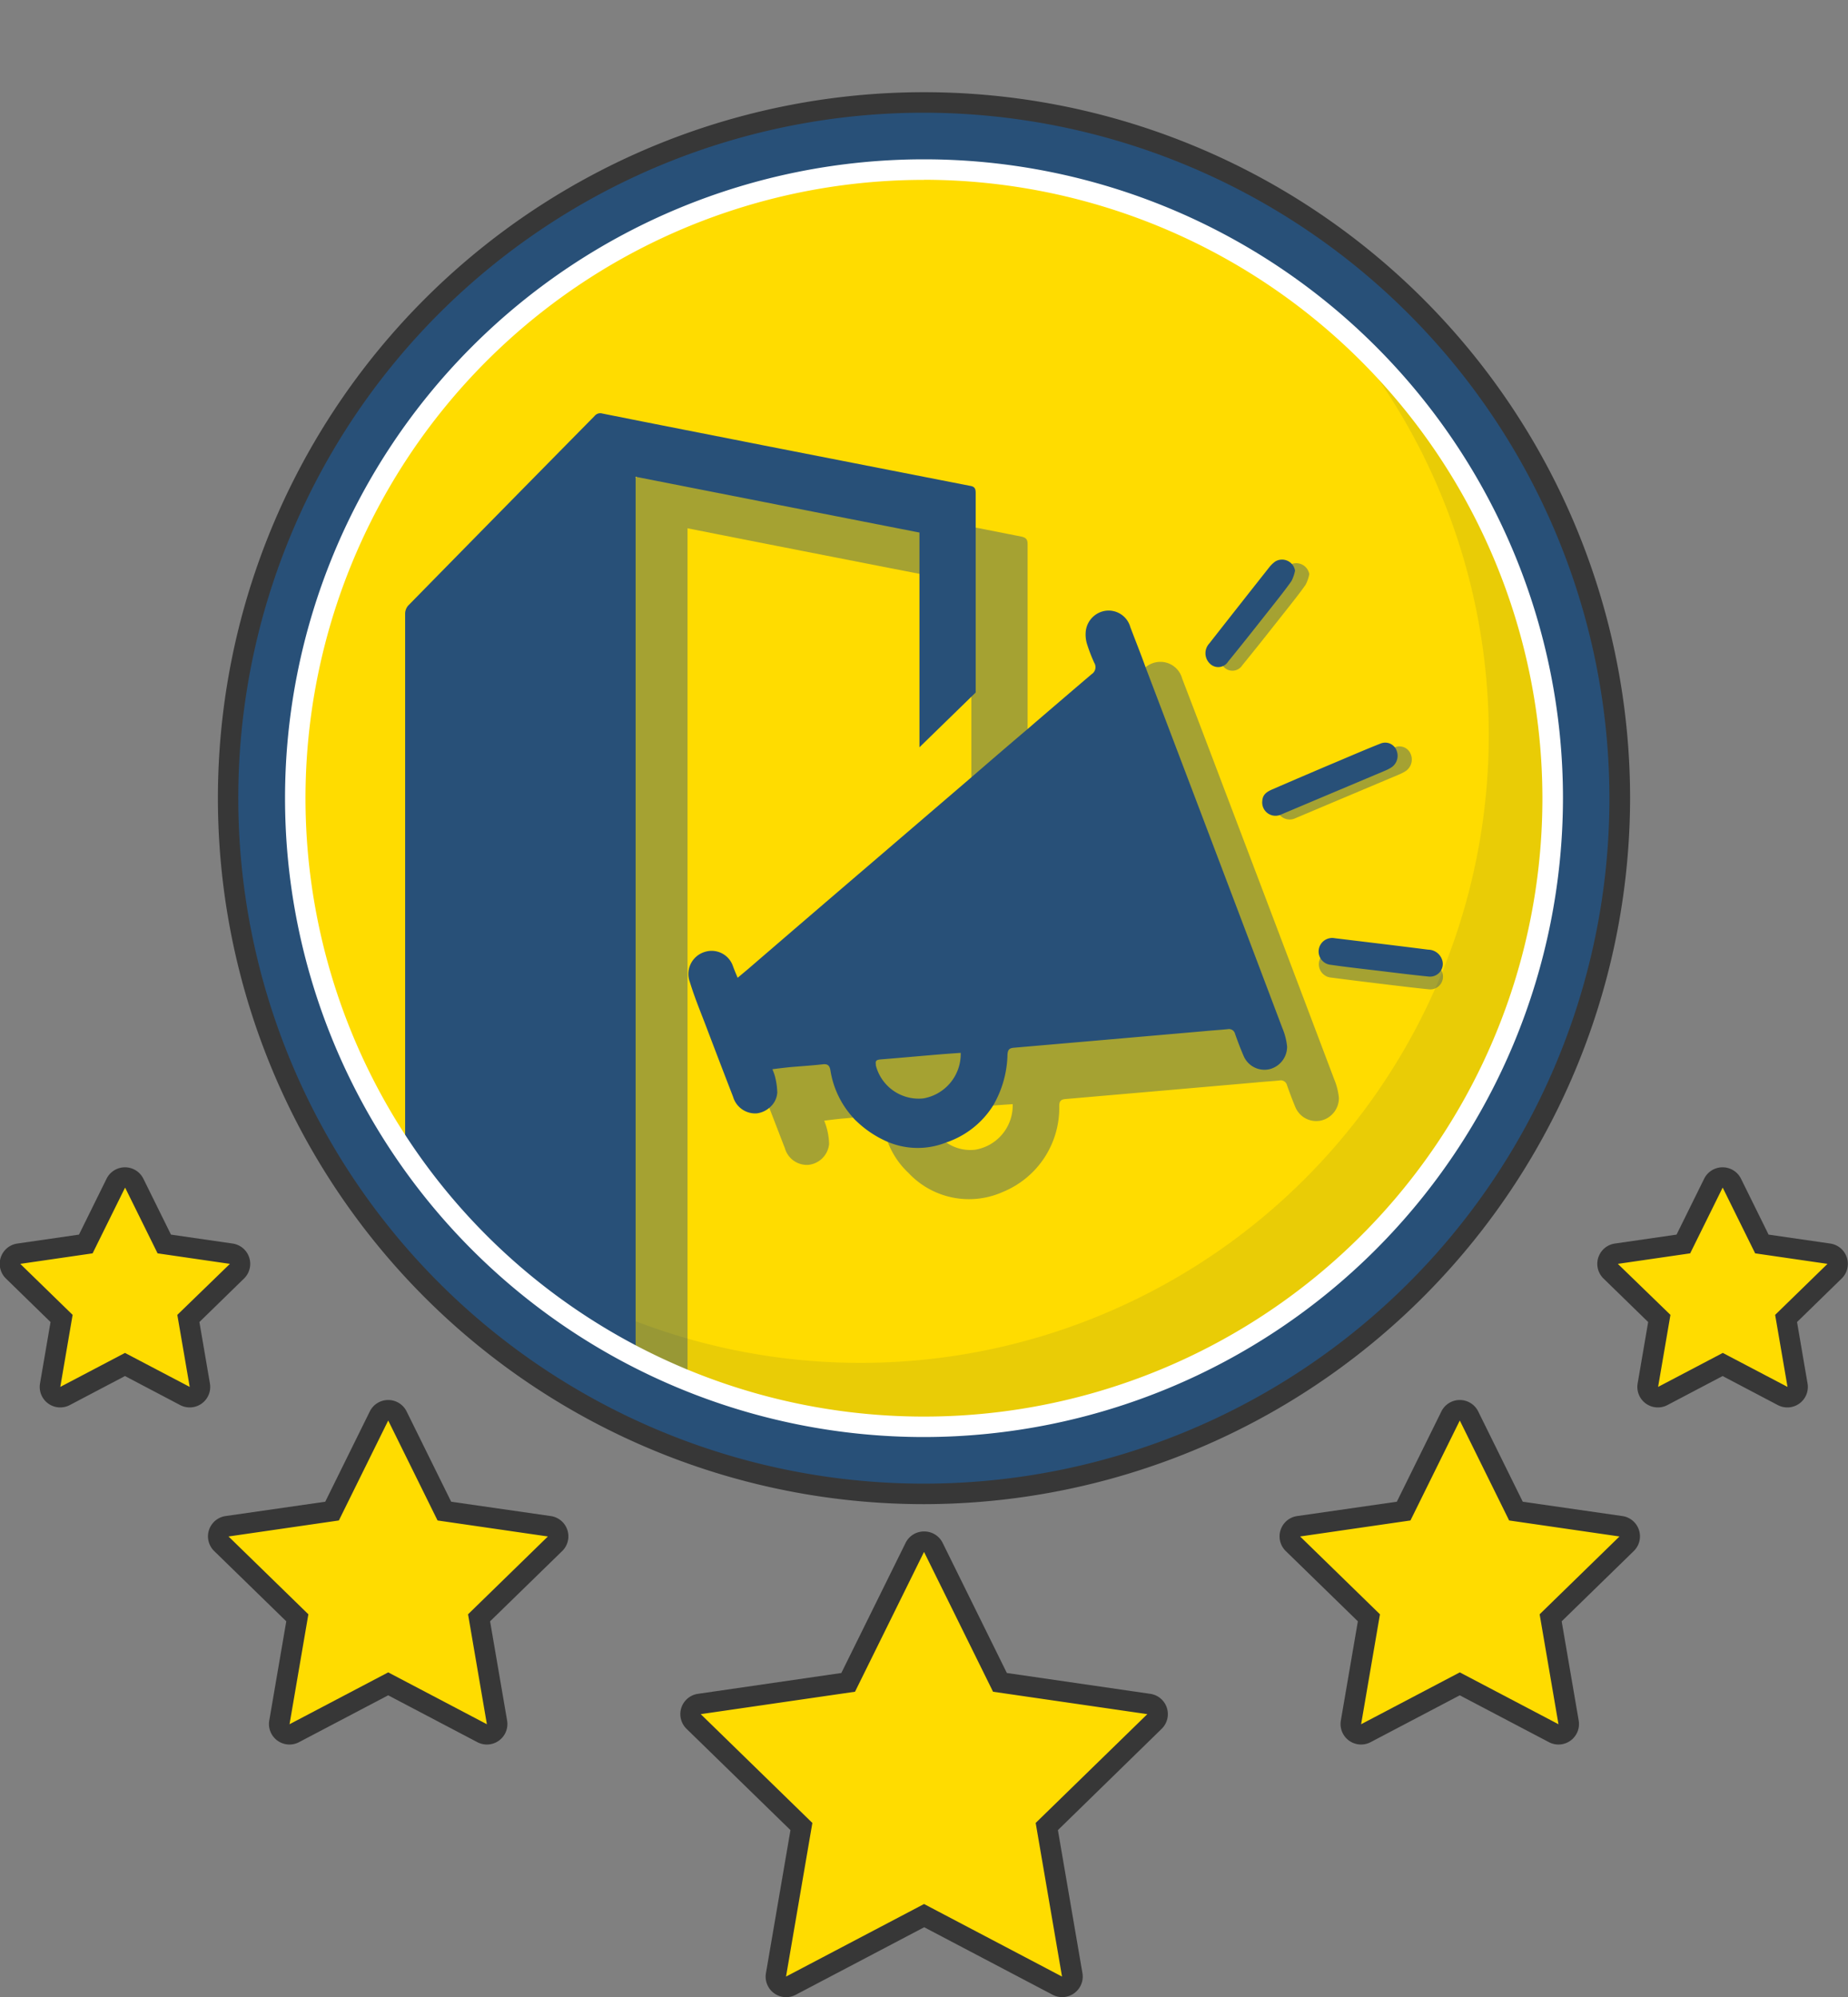 <svg xmlns="http://www.w3.org/2000/svg" width="38.654" height="41.781" viewBox="0 0 38.654 41.781"><rect x="0" y="0" width="38.654" height="41.781" fill="#808080" stroke="none"/><defs><style>.a{fill:#ffdc00;}.b{fill:#373737;}.c{fill:#285078;}.d{opacity:0.09;mix-blend-mode:multiply;isolation:isolate;}.e{fill:#0e2d47;}.f{opacity:0.42;}.g{fill:#fff;}</style></defs><g transform="translate(0 0)"><g transform="translate(14.228 32.039)"><g transform="translate(0.215 0.215)"><path class="a" d="M444.111,499.935a.212.212,0,0,1-.1-.025l-2.786-1.465-2.787,1.465a.212.212,0,0,1-.1.025.214.214,0,0,1-.211-.251l.532-3.1-2.254-2.2a.215.215,0,0,1,.119-.366l3.116-.453,1.393-2.823a.215.215,0,0,1,.385,0l1.393,2.823,3.115.453a.214.214,0,0,1,.119.366l-2.254,2.2.532,3.1a.215.215,0,0,1-.211.251Z" transform="translate(-436.34 -490.622)"/></g><path class="b" d="M440.689,490.3l1.443,2.924,3.227.469-2.335,2.276.551,3.214-2.886-1.518-2.887,1.518.551-3.214-2.335-2.276,3.227-.469,1.443-2.924m0-.429a.429.429,0,0,0-.385.239l-1.344,2.722-3,.436a.429.429,0,0,0-.238.732l2.174,2.119-.513,2.992a.429.429,0,0,0,.623.453l2.687-1.413,2.687,1.413a.43.43,0,0,0,.623-.453l-.513-2.992L445.659,494a.429.429,0,0,0-.238-.732l-3-.436-1.343-2.722a.429.429,0,0,0-.385-.239Z" transform="translate(-435.589 -489.872)"/></g><g transform="translate(26.765 29.288)"><g transform="translate(0.215 0.215)"><path class="a" d="M485.779,487.79a.215.215,0,0,1-.1-.025l-1.964-1.033-1.965,1.033a.215.215,0,0,1-.311-.226l.375-2.187-1.589-1.549a.215.215,0,0,1,.119-.366l2.2-.319.982-1.99a.215.215,0,0,1,.385,0l.982,1.99,2.2.319a.215.215,0,0,1,.119.366l-1.589,1.549.375,2.187a.215.215,0,0,1-.211.251Z" transform="translate(-480.16 -481.008)"/></g><path class="b" d="M483.179,480.687l1.032,2.091,2.308.335-1.67,1.628.394,2.3-2.064-1.085-2.064,1.085.394-2.3-1.67-1.628,2.308-.335,1.032-2.091m0-.429a.429.429,0,0,0-.385.239l-.932,1.889-2.085.3a.429.429,0,0,0-.238.732l1.508,1.47-.356,2.076a.429.429,0,0,0,.623.452l1.864-.98,1.865.98a.429.429,0,0,0,.623-.452l-.356-2.076,1.508-1.47a.429.429,0,0,0-.238-.732l-2.084-.3-.932-1.889a.429.429,0,0,0-.385-.239Z" transform="translate(-479.41 -480.258)"/></g><g transform="translate(33.416 24.42)"><g transform="translate(0.215 0.215)"><path class="a" d="M507.164,468.586a.213.213,0,0,1-.1-.025l-1.254-.659-1.254.659a.215.215,0,0,1-.226-.016.216.216,0,0,1-.086-.21l.24-1.4-1.014-.989a.215.215,0,0,1,.119-.366l1.4-.2.627-1.27a.215.215,0,0,1,.385,0l.627,1.27,1.4.2a.215.215,0,0,1,.119.366l-1.014.989.239,1.4a.214.214,0,0,1-.211.251Z" transform="translate(-503.406 -463.992)"/></g><path class="b" d="M505.274,463.671l.677,1.371,1.513.22-1.095,1.067.259,1.507-1.354-.711-1.353.711.258-1.507-1.1-1.067,1.513-.22.677-1.371m0-.429h0a.429.429,0,0,0-.385.239l-.577,1.169-1.29.187a.429.429,0,0,0-.238.732l.934.91-.22,1.285a.429.429,0,0,0,.623.452l1.154-.607,1.154.607a.429.429,0,0,0,.623-.452l-.22-1.285.933-.91a.429.429,0,0,0-.238-.732l-1.29-.187-.577-1.169a.429.429,0,0,0-.385-.239Z" transform="translate(-502.655 -463.242)"/></g><g transform="translate(4.351 29.288)"><g transform="translate(0.215 0.215)"><path class="a" d="M403.309,487.79a.215.215,0,0,1-.211-.251l.375-2.187-1.589-1.549a.214.214,0,0,1,.119-.366l2.2-.319.982-1.99a.215.215,0,0,1,.193-.12h0a.215.215,0,0,1,.193.12l.982,1.99,2.2.319a.214.214,0,0,1,.119.366l-1.589,1.549.375,2.187a.215.215,0,0,1-.211.251.216.216,0,0,1-.1-.025l-1.964-1.033-1.964,1.033A.217.217,0,0,1,403.309,487.79Z" transform="translate(-401.819 -481.008)"/></g><path class="b" d="M404.838,480.687l1.032,2.091,2.308.335-1.67,1.628.394,2.3-2.064-1.085-2.064,1.085.394-2.3-1.67-1.628,2.308-.335,1.032-2.091m0-.429a.429.429,0,0,0-.385.239l-.932,1.889-2.085.3a.429.429,0,0,0-.238.732l1.508,1.47-.356,2.076a.429.429,0,0,0,.623.452l1.864-.98,1.865.98a.429.429,0,0,0,.623-.452l-.356-2.076,1.508-1.47a.429.429,0,0,0-.238-.732l-2.084-.3-.932-1.889a.43.43,0,0,0-.385-.239Z" transform="translate(-401.069 -480.258)"/></g><g transform="translate(0 24.42)"><g transform="translate(0.215 0.215)"><path class="a" d="M390.371,468.586a.213.213,0,0,1-.1-.025l-1.254-.659-1.254.659a.215.215,0,0,1-.226-.016.215.215,0,0,1-.085-.21l.239-1.4-1.014-.989a.215.215,0,0,1,.119-.366l1.4-.2.627-1.27a.215.215,0,0,1,.385,0l.627,1.27,1.4.2a.215.215,0,0,1,.119.366l-1.014.989.239,1.4a.215.215,0,0,1-.211.251Z" transform="translate(-386.613 -463.992)"/></g><path class="b" d="M388.482,463.671l.677,1.371,1.513.22-1.1,1.067.259,1.507-1.354-.711-1.353.711.258-1.507-1.095-1.067,1.513-.22.677-1.371m0-.429a.429.429,0,0,0-.385.239l-.577,1.169-1.29.187a.429.429,0,0,0-.238.732l.933.91-.22,1.285a.429.429,0,0,0,.623.452l1.154-.607,1.154.607a.429.429,0,0,0,.623-.452l-.22-1.285.933-.91a.429.429,0,0,0-.238-.732l-1.29-.187-.577-1.169a.429.429,0,0,0-.385-.239Z" transform="translate(-385.863 -463.242)"/></g><g transform="translate(2.629)"><circle class="c" cx="14.554" cy="14.554" r="14.554" transform="translate(0 28.733) rotate(-80.783)"/><path class="b" d="M416.563,414.172A14.769,14.769,0,1,1,431.332,399.4,14.786,14.786,0,0,1,416.563,414.172Zm0-29.109A14.34,14.34,0,1,0,430.9,399.4,14.356,14.356,0,0,0,416.563,385.063Z" transform="translate(-399.865 -382.705)"/></g><circle class="a" cx="13.151" cy="13.151" r="13.151" transform="translate(4.24 27.572) rotate(-80.783)"/><g transform="translate(4.508 1.879)"><circle class="a" cx="12.917" cy="12.917" r="12.917" transform="translate(0 25.5) rotate(-80.783)"/></g><g class="d" transform="translate(9.391 6.762)"><path class="e" d="M437.222,401.526a13.14,13.14,0,0,1-18.536,18.536,13.142,13.142,0,1,0,18.536-18.536Z" transform="translate(-418.686 -401.526)"/></g><g transform="translate(8.471 8.643)"><g class="f" transform="translate(1.084 1.073)"><path class="c" d="M431.2,413.522q0,1.451,0,2.9V417.7l-1.176,1.145v-4.489l-1.084-.215c-1.617-.315-3.23-.632-4.853-.953v18.062c-.369-.146-.732-.309-1.084-.489-.031-.017-.063-.031-.091-.049V413.92c-.043.04-.072.063-.094.086q-.494.5-.99,1c-.423.432-.853.864-1.279,1.3a.342.342,0,0,0-.109.269q0,4.82,0,9.639v2.847a12.568,12.568,0,0,1-1.084-1.019c-.031-.031-.06-.066-.092-.1v-1.694q0-5.107,0-10.209a.263.263,0,0,1,.063-.163l.023-.023,2.472-2.515q.588-.6,1.176-1.2l.026-.026c.069-.069.137-.14.206-.209a.153.153,0,0,1,.163-.051c1.127.226,2.257.446,3.388.669l3.333.652.958.189C431.172,413.385,431.2,413.425,431.2,413.522Z" transform="translate(-419.261 -411.852)"/><g transform="translate(5.924 2.065)"><path class="c" d="M452.393,435.02q-1.159-3.069-2.326-6.14c-.283-.75-.569-1.5-.855-2.246a.471.471,0,0,0-.535-.34.482.482,0,0,0-.229.106.506.506,0,0,0-.175.358.665.665,0,0,0,.034.238,3.464,3.464,0,0,0,.146.386.172.172,0,0,1-.051.238q-2.287,1.957-4.572,3.92-1.309,1.124-2.618,2.252l-.217.18c-.037-.094-.069-.172-.1-.249a.47.47,0,0,0-.586-.292.487.487,0,0,0-.312.632c.1.309.217.607.332.907.083.217.166.432.249.65.109.28.217.564.326.844a.479.479,0,0,0,.489.346.487.487,0,0,0,.435-.435,1.364,1.364,0,0,0-.054-.349,1.2,1.2,0,0,0-.049-.14c.129-.017.246-.031.363-.043.08-.006.157-.014.237-.02.152-.011.3-.023.452-.04.1-.011.14.026.157.123a2.258,2.258,0,0,0,.123.429,1.7,1.7,0,0,0,.429.641,1.733,1.733,0,0,0,1.977.4,1.9,1.9,0,0,0,1.179-1.794c0-.1.029-.14.129-.149q1.991-.172,3.98-.346c.166-.017.335-.026.5-.043a.134.134,0,0,1,.155.1c.054.152.109.3.172.452a.473.473,0,0,0,.555.283.482.482,0,0,0,.358-.469A1.332,1.332,0,0,0,452.393,435.02Zm-7.513,1.474a.882.882,0,0,1-.6-.152.928.928,0,0,1-.389-.555c-.017-.086.023-.1.086-.109.429-.034.855-.074,1.282-.109h.009c.134-.012.266-.02.4-.029A.938.938,0,0,1,444.879,436.494Z" transform="translate(-439.965 -424.222)"/><path class="c" d="M479.55,433.975l.765-.323,1.424-.6a.94.94,0,0,0,.128-.064.292.292,0,0,0,.125-.356.254.254,0,0,0-.337-.151c-.284.112-.564.232-.846.352-.474.2-.948.4-1.421.608-.1.044-.2.1-.207.239A.278.278,0,0,0,479.55,433.975Z" transform="translate(-467.96 -428.628)"/><path class="c" d="M476.906,419.3a.277.277,0,0,0-.411-.193.621.621,0,0,0-.136.133q-.626.792-1.249,1.587a.3.3,0,0,0,.009.415.245.245,0,0,0,.386-.037c.308-.377.609-.761.912-1.144.14-.178.282-.355.413-.541A.827.827,0,0,0,476.906,419.3Z" transform="translate(-464.999 -419.069)"/><path class="c" d="M484.86,447.914a.31.31,0,0,0-.3-.245q-.565-.072-1.13-.14c-.275-.033-.551-.066-.826-.1a.283.283,0,0,0-.332.238.28.28,0,0,0,.252.319c-.558-.08-.26-.026,1.216.151.275.033.55.067.826.094A.266.266,0,0,0,484.86,447.914Z" transform="translate(-470.162 -439.316)"/></g></g><path class="c" d="M427.408,409.772v.73q0,1.086,0,2.169v1.276l-.092.089-1.084,1.056V410.6c-1.971-.386-3.934-.773-5.911-1.162l-.026-.006v18.646c-.032-.017-.063-.031-.092-.049-.372-.192-.732-.4-1.084-.627l-2.469-2.043c-.031-.031-.06-.066-.092-.1a13.708,13.708,0,0,1-1.084-1.322V422.5q0-5.107,0-10.208a.263.263,0,0,1,.063-.163q1.948-1.987,3.9-3.968a.153.153,0,0,1,.163-.051c1.127.226,2.257.446,3.388.67l4.292.841C427.382,409.635,427.408,409.675,427.408,409.772Z" transform="translate(-415.471 -408.102)"/><g transform="translate(5.925 3.059)"><path class="c" d="M448.606,431.27q-1.159-3.069-2.326-6.14-.266-.7-.535-1.408c-.1-.28-.212-.558-.318-.838a.472.472,0,0,0-.535-.34.487.487,0,0,0-.4.463.663.663,0,0,0,.031.237,3.468,3.468,0,0,0,.149.386.173.173,0,0,1-.054.237q-.674.575-1.342,1.15-.588.5-1.176,1.01l-2.051,1.76q-1.313,1.124-2.621,2.252l-.215.18c-.04-.094-.072-.172-.1-.249a.471.471,0,0,0-.587-.292.482.482,0,0,0-.312.632c.094.309.217.607.332.907q.283.747.572,1.493a.482.482,0,0,0,.492.346.5.5,0,0,0,.266-.117.447.447,0,0,0,.166-.318,1.5,1.5,0,0,0-.051-.349,1.316,1.316,0,0,0-.051-.14c.132-.017.249-.031.366-.043.229-.02.461-.034.69-.06.1-.011.14.026.157.123a1.908,1.908,0,0,0,.472.99.683.683,0,0,0,.077.08,2.186,2.186,0,0,0,.655.432,1.611,1.611,0,0,0,1.222.009.863.863,0,0,0,.1-.037,1.855,1.855,0,0,0,.878-.735,2.2,2.2,0,0,0,.3-1.059c.006-.1.031-.14.129-.149q1.991-.172,3.98-.346c.169-.017.335-.026.5-.043a.131.131,0,0,1,.152.1c.054.152.109.3.175.452a.473.473,0,0,0,.555.283.486.486,0,0,0,.358-.469A1.34,1.34,0,0,0,448.606,431.27Zm-8.5.767c-.02-.086.02-.1.086-.109.429-.034.858-.074,1.287-.109.135-.011.269-.02.4-.029a.943.943,0,0,1-.784.953A.925.925,0,0,1,440.1,432.037Z" transform="translate(-436.18 -421.466)"/><path class="c" d="M478.512,433.7l.765-.323,1.424-.6a.957.957,0,0,0,.128-.064.292.292,0,0,0,.125-.356.254.254,0,0,0-.337-.152c-.284.112-.565.233-.846.352q-.711.3-1.421.608c-.1.044-.2.1-.207.24A.278.278,0,0,0,478.512,433.7Z" transform="translate(-466.136 -428.352)"/><path class="c" d="M475.866,419.028a.276.276,0,0,0-.41-.193.61.61,0,0,0-.136.132q-.626.792-1.249,1.587a.3.3,0,0,0,.009.415.245.245,0,0,0,.386-.037c.308-.377.609-.761.912-1.144.14-.178.282-.355.413-.541A.819.819,0,0,0,475.866,419.028Z" transform="translate(-463.174 -418.793)"/><path class="c" d="M484.866,446.981a.31.31,0,0,0-.3-.245q-.565-.072-1.13-.14-.413-.05-.826-.1a.284.284,0,0,0-.333.238.28.28,0,0,0,.252.319c.4.058.811.1,1.216.151.275.033.551.067.826.094A.266.266,0,0,0,484.866,446.981Z" transform="translate(-469.089 -438.571)"/></g></g><path class="g" d="M420.065,416.271a13.365,13.365,0,1,1,13.365-13.365A13.38,13.38,0,0,1,420.065,416.271Zm0-26.3A12.936,12.936,0,1,0,433,402.905,12.951,12.951,0,0,0,420.065,389.969Z" transform="translate(-400.738 -386.208)"/></g></svg>